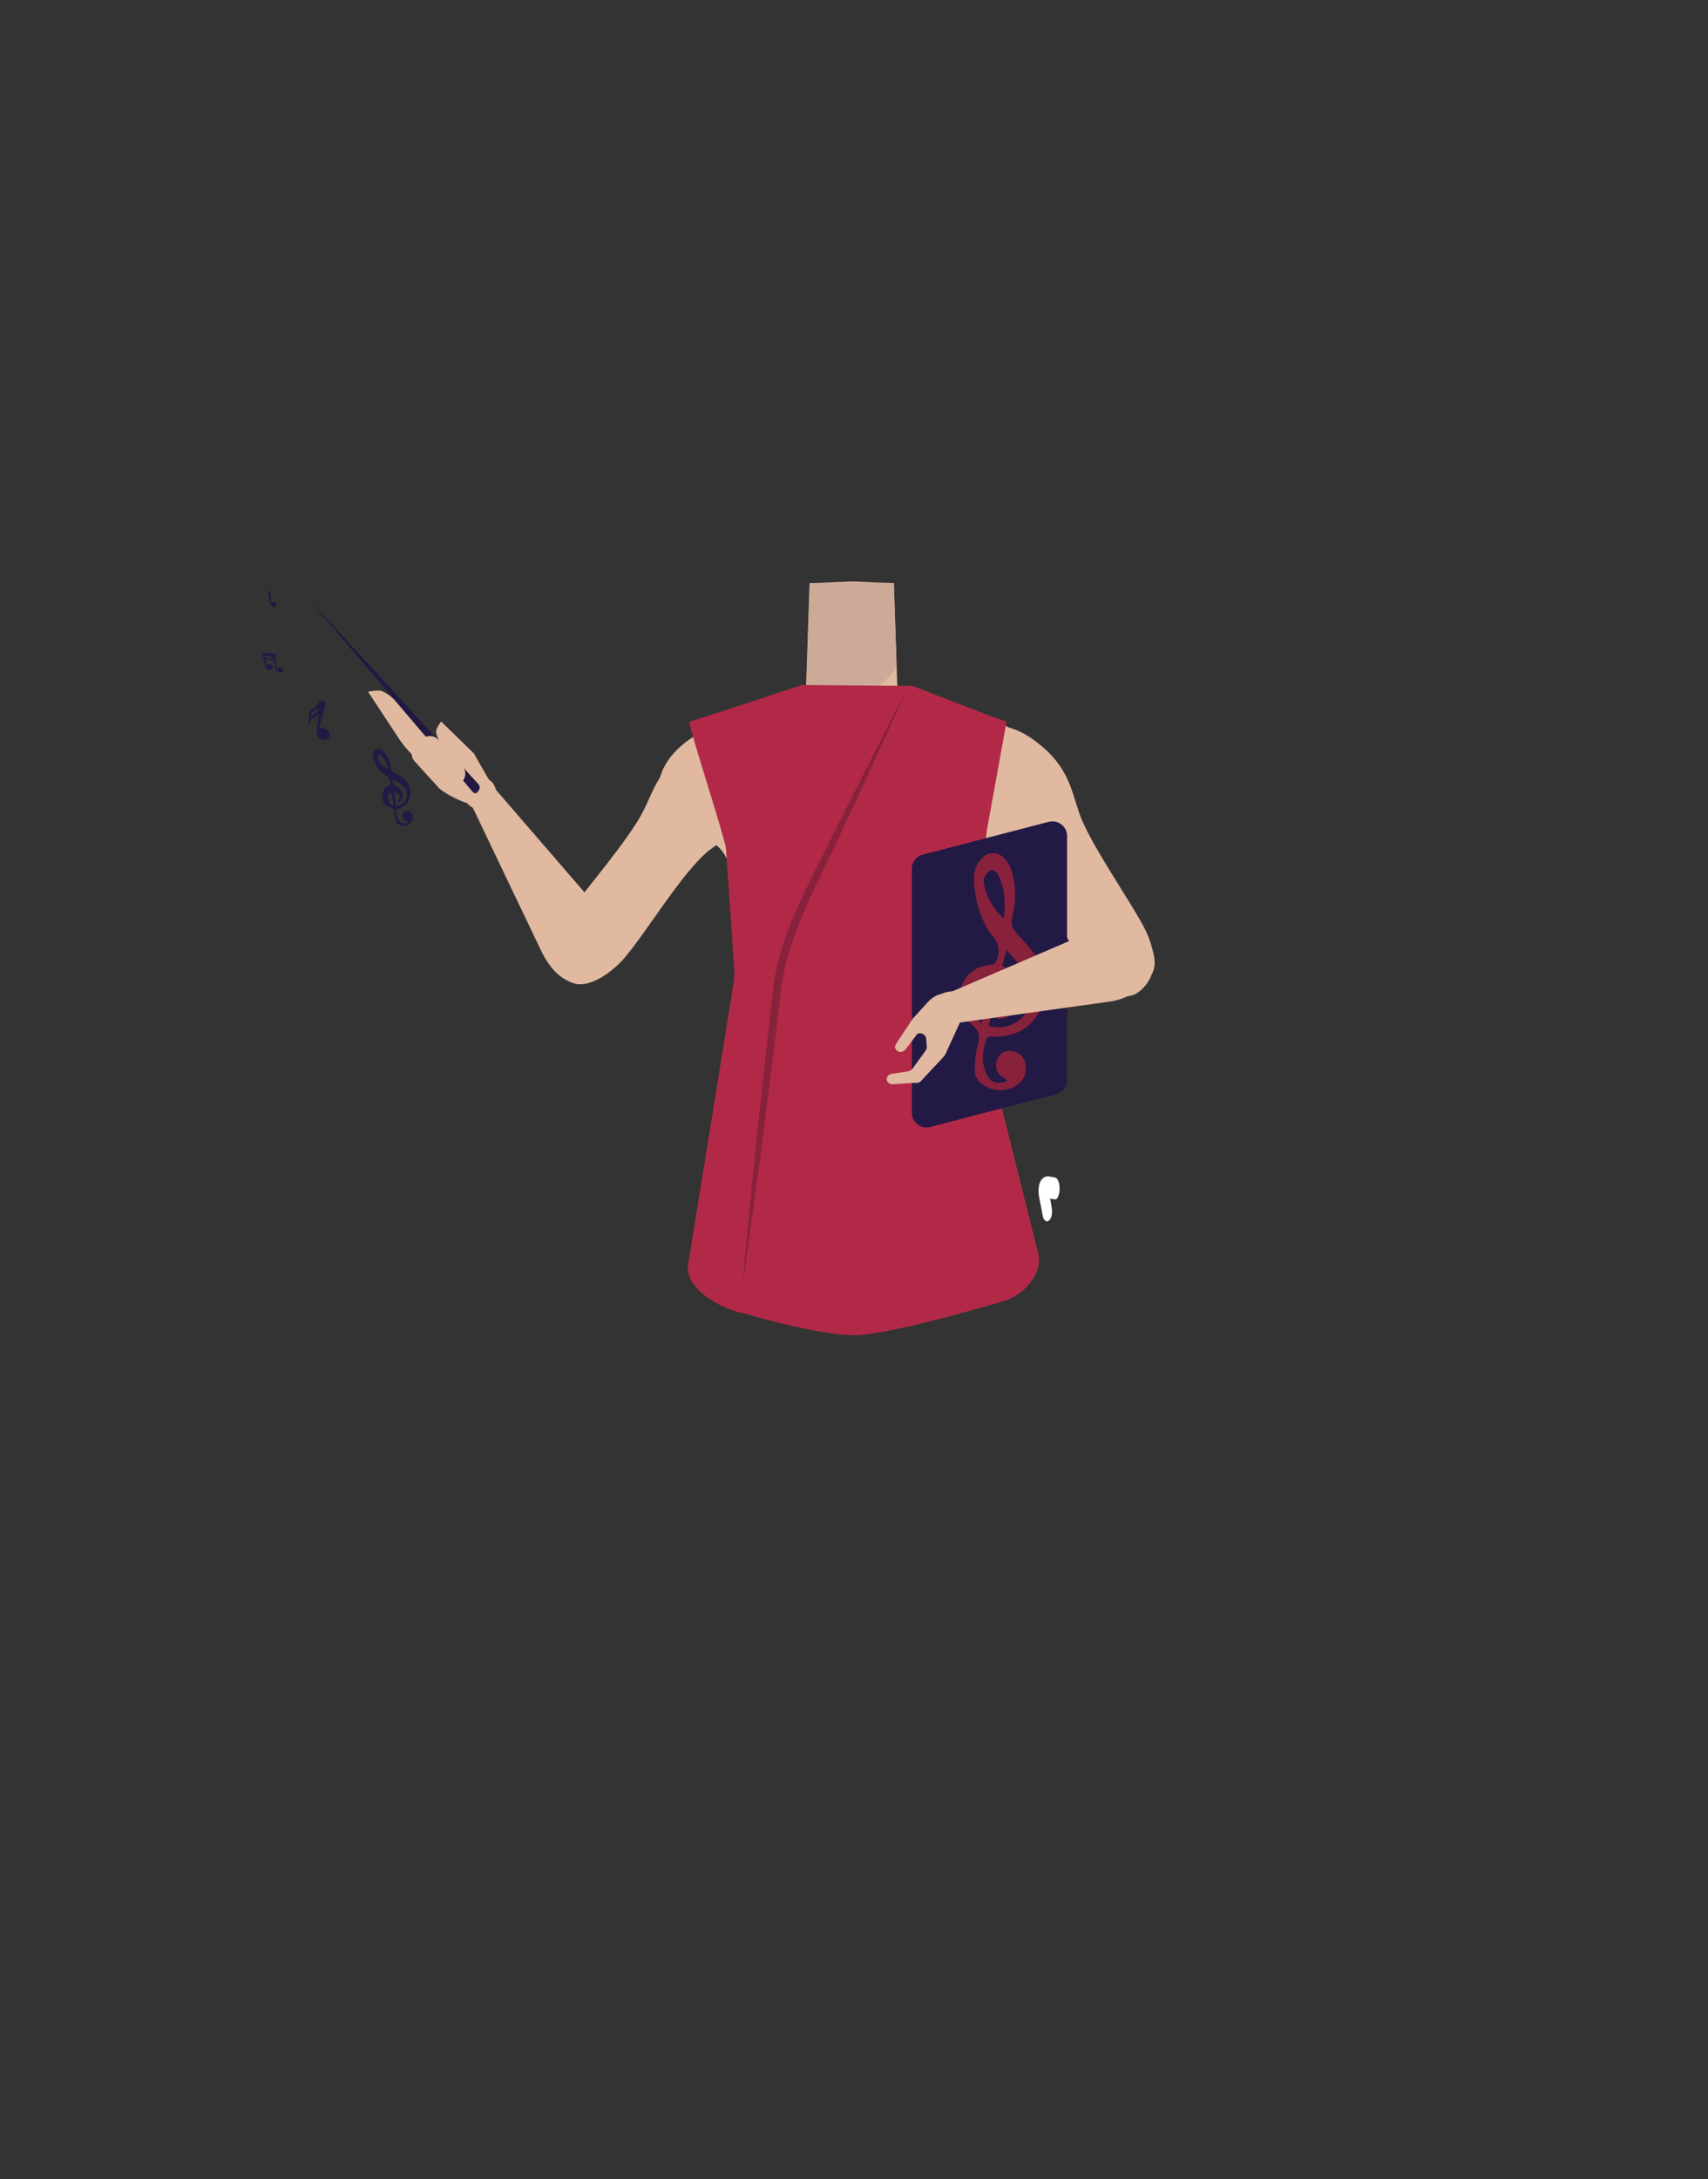 <?xml version="1.0" encoding="utf-8"?>
<!-- Generator: Adobe Illustrator 26.0.3, SVG Export Plug-In . SVG Version: 6.00 Build 0)  -->
<svg version="1.1" id="Calque_9" xmlns="http://www.w3.org/2000/svg" xmlns:xlink="http://www.w3.org/1999/xlink" x="0px" y="0px"
	 viewBox="0 0 788 1005" style="enable-background:new 0 0 788 1005;" xml:space="preserve">
<rect x="0" y="0" width="788" height="1005" fill="#333333" stroke="none"/>
<style type="text/css">
	.st0{fill:#B85727;}
	.st1{fill:#E0B9A0;}
	.st2{fill:#CCAA97;}
	.st3{fill:#B22947;}
	.st4{fill:#87213C;}
	.st5{fill:#FFFFFF;}
	.st6{fill:#C58C85;}
	.st7{fill:#211843;}
	.st8{fill:#221944;}
</style>
<path class="st0" d="M427.1,323.9c-0.6,0.6-1,0.9-1,0.9l-18.4-3.5l-1.1-5.9l-4.4-23.4l6.2-23.1v-0.2l4,0.2l1.2,36.7v0.7l0.4,10.5
	C416.5,320.3,421.3,322.4,427.1,323.9z"/>
<path class="st1" d="M481,373.4c-4,12.6-16.2,8.4-25.5,16.3c-10.9,9.3-6.9,27.5-8.4,36.9c-1,6.2-9.9,22.2-13.7,21.3
	c-10.8-2.5-16.9-20.9-26.7-26.2c-5.7-3.1-8.2-6.1-13.7-2.5c-5.5-3.6-8-0.6-13.7,2.5c-9.8,5.4-15.8,23.7-26.7,26.2
	c-3.9,0.9-12.7-15.1-13.7-21.3c-1.5-9.3,2.5-27.5-8.4-36.9c-9.2-7.9-21.4-3.7-25.5-16.3c-7-22,14.5-34.7,24.4-38.5
	c15.2-5.9,36.1-8.9,42.5-18l1.6-47.9l18.3-0.8h2.2l14.3,0.6l4,0.2l0.7,20.2l0.6,16.5v0.7l0.4,10.5c2.5,3.5,7.2,5.6,13,7.1
	c6.5,1.7,14.2,2.8,21.5,4.5c3.1,0.7,6.1,1.6,9,2.7C467.5,334.9,488,351.4,481,373.4z"/>
<path class="st2" d="M413.7,306.3c-1.5,3.6-4,6.8-7.1,9.1c-13,9.2-34.6,1.4-34.6,1.4l1.6-47.9h38.8l1.2,36.7L413.7,306.3z"/>
<path class="st1" d="M443.3,355.4c1.6,21.9,14.8,26.7,21.9,33.8c11.3,11.3,25.7,42.1,34.3,55.5c4.1,6.3,15.8,19.5,25.5,13l0,0
	c12-8.9,6.3-23.2,3-29.7c-6.8-13.1-25.3-39.1-30.1-53.1c-3.6-10.4-5-21.5-19.3-32.4c0,0-13.9-12-25.7-6.2
	C445.3,340.1,442.6,346.4,443.3,355.4L443.3,355.4z"/>
<path class="st1" d="M353.5,360.9c-4.3,21.5-18,24.7-25.9,30.9c-12.6,9.8-29.3,38.2-39.7,50.2c-4.9,5.7-18.5,17-27.1,9.2l0,0
	c-10.6-10.6-3-23.9,1.3-29.8c8.6-12,28.3-34.5,34.9-47.8c4.9-9.9,7.6-20.7,23.1-29.8c0,0,15.3-10.2,26.3-3
	C353.3,345.5,355.2,352.1,353.5,360.9L353.5,360.9z"/>
<path class="st3" d="M370.3,315.9l50.6,0.4l30.8,12.4l12.7,4l-9.1,50.2l-7.4,65.3c-0.2,2.5-0.1,4.9,0.4,7.4l31,123.6
	c1.1,9.9-8.5,19.1-17.5,21.2c0,0-49.2,14.6-66.1,15.3c-17.4,0.6-52.5-10.1-52.5-10.1s-0.1,0-0.2,0c-9.8-1.6-27.1-11.3-25.6-22
	l20.9-129.3c0.4-2.6,0.6-5.1,0.4-7.7c-0.8-14.2-3.7-52.3-3.7-55c0-3.3-17-55.5-17-58.7L370.3,315.9z"/>
<path class="st3" d="M394.7,371.6l-24.4-55.7c0,0-29.7,8.5-47.5,20.4c6.9,11.1,17.4,53,16.7,52.3c10,47.2,15.2,60.1,15,68.4
	c-0.3,7.5-12.4,11.2-12.4,11.2l110.5,10c0,0-15.7-25.4-11.7-45c3.9-18.4,12.2-47.2,12.2-47.2s5-38,9.9-53.5l-42.1-16.2L394.7,371.6z
	"/>
<g>
	<path class="st4" d="M418.6,317.5c-9.7,21.5-20,44.1-30,65.3c-9.7,21.6-22.2,42.5-27,65.9c-0.7,2.6-1.1,6.2-1.4,8.8
		c-4.6,38.3-9.4,77.5-14.9,115.8c-0.6,4.5-1.8,13.3-2.6,17.8c0.4-4.4,1.1-13.5,1.6-17.9c3.6-38.5,7.9-77.8,12.3-116.2
		c0.3-2.6,0.7-6.4,1.4-9c4.8-23.7,17.6-44.7,28-66.4C396.5,360.6,407.8,338.4,418.6,317.5L418.6,317.5z"/>
</g>
<g>
	<g>
		<path class="st5" d="M486.6,553.1c2.7,0.5,3.3-9.6,0-10.1c-1.4-0.2-3.2-0.9-4.6-0.2c-3.3,1.6-3.1,6.9-2.5,9.8
			c0.6,2.7,1.1,5.5,1.6,8.2c0.2,1.5,1.7,3.5,3.1,1.8c1.6-1.7,1.2-4.9,0.8-7c-0.4-2.2-0.8-4.4-1.2-6.6c-0.1-0.5-0.1-1-0.2-1.5
			c-0.1-0.2-0.1-0.2-0.1-0.3c-0.1,1.7-0.2,3.6-0.2,5.3c0.2-0.1,0.4,0,0.6,0C484.6,552.9,485.6,552.9,486.6,553.1L486.6,553.1z"/>
	</g>
</g>
<path class="st1" d="M214.1,363.2l-11.4-10c0,0,4.3,1.9,5.7,0.1c0.3-0.5,0.2-3-0.2-3.4c-2.4-3.3-6.6-8.4-7-12.5
	c-0.2-1.3,2.3-4.7,2.3-4.7l15.1,14.7l7.6,13.3L214.1,363.2z"/>
<path class="st1" d="M198.6,340.8c-6-5.3-14.9-19.3-22.7-22.2c-1.5-0.5-6.1,0.4-6.1,0.4l14.3,21.7c2.7,4.1,6.1,7.7,10.1,10.9
	l21.1,18.8l9.6-11.7C224.9,358.7,205,346.6,198.6,340.8z"/>
<ellipse transform="matrix(0.727 -0.687 0.687 0.727 -190.773 251.836)" class="st1" cx="221.3" cy="365.8" rx="7.5" ry="7.5"/>
<path class="st1" d="M266.6,453.8c-8.3-1.5-13.5-8.1-17.1-15.7L218,372.2c0,0-3.8-5.9,1.5-9.4c5.8-4,9.2,1.3,9.2,1.3l50.8,58.8
	c0,0,2.7,3.6,2.8,3.7c5,8.5,3.6,18.4-4.9,23.7C274.5,452.1,270,454.3,266.6,453.8z"/>
<path class="st6" d="M-444.9,411.8l0.1,0.1c0.1,0.2,0.3,0.4,0.4,0.6l-0.1,0.1L-444.9,411.8z"/>
<path class="st7" d="M220.9,364.5c0.6-0.8,0.5-2.2-0.2-2.9l-78.4-85.5l75.8,89.1c0.7,0.8,1.8,0.8,2.3-0.1L220.9,364.5z"/>
<path class="st1" d="M202.5,363.4l-11.2-12.3c-1.9-2.1-1.8-5.4,0.3-7.4l3.2-2.9c2.1-1.9,5.4-1.8,7.4,0.3l11.1,12.2
	c1.9,2.1,1.8,5.4-0.3,7.4l5.8,9.6C216.7,372.3,204.3,365.5,202.5,363.4z"/>
<path class="st8" d="M420.7,513.2V400.6c0-3,2.1-5.8,5.1-6.5l58-15.1c4.3-1.1,8.5,2.1,8.5,6.5v112.6c0,3-2.1,5.8-5.1,6.5l-58,15.1
	C425,520.9,420.7,517.7,420.7,513.2z"/>
<g id="I971h2_00000067219755369311645200000005868042954794575240_">
	<g>
		<path class="st4" d="M462.3,496.5c-2.7-1.9-3.6-5.2-2-8.5c1.3-2.7,4.2-4,7.4-3.1c3,0.8,4.8,2.7,5.4,5.7c0.7,3.8-0.4,7.2-3.6,9.6
			c-4.3,3.3-11.2,3.4-15.7,0.2c-2.4-1.6-4.2-3.9-4.1-6.8c0.1-3.9,0.3-7.9,1.4-11.5c1.2-4.2,0.6-7-3-9.8c-5.8-4.4-7-10-4.8-16.7
			c2.2-6.5,6.8-10.1,13.9-10.7c0.6,0,1.4-0.2,1.7-0.6c2.4-3.1,2.4-8.7-0.3-11.8c-5.8-7-8.2-15.2-9.1-23.9c-0.4-4-0.2-7.9,2.2-11.3
			c3.5-5.1,9.1-5.2,12.7-0.3c1,1.4,1.9,3.2,2.4,4.9c2.1,6.9,2,14,0.2,21c-0.8,3.1,0,5.1,1.9,7.3c3.5,3.8,7.1,7.6,9.9,11.9
			c5.2,7.9,5.3,16.3,0.8,24.4c-4.7,8.5-12.3,11.8-21.7,11.6c-1.2-0.1-2.3-0.3-2.8,1.3c-1.9,5.2-2.4,10.6,0,15.8
			c1.8,4.1,5.3,5.2,9.8,3.1C463.6,497.4,462.9,497,462.3,496.5z M456.1,473c5.5,1.5,10.2,0.6,14.4-2.8c4.5-3.7,6.4-8.6,5.2-14.3
			c-0.7-3-2.1-6.1-3.9-8.8c-2-3-4.7-5.8-7.4-9c-0.8,2.7-1.4,4.9-2,7c6.8,5.5,9.1,12.3,6.6,18.9c-1.5,3.9-4.7,6.1-9.2,5.8
			c1-1.1,1.6-2.1,2.5-2.9c4.9-4.3,4.3-9.1-1.9-12.4C458.9,460.8,457.6,466.9,456.1,473z M460.7,403.8c-0.5-1.3-2.5-2.9-3.3-2.6
			c-1.4,0.4-2.5,2-3.3,3.5c-0.4,0.9-0.3,2.5,0,3.6c1.2,5.8,4.2,10.7,9,15.3C464,416.3,463.6,409.9,460.7,403.8z M456.6,454
			c-3.4-0.3-5.8,1.4-7.1,5c-1.8,4.9-0.5,10.1,3.5,12.9C454.2,465.7,455.4,459.8,456.6,454z"/>
	</g>
</g>
<g id="I971h2_00000031198194278168428470000017436679332327562150_">
	<g>
		<path class="st8" d="M187.3,378.4c-1.1-0.3-1.7-1.3-1.6-2.5c0.1-1.1,0.9-1.8,2-1.9c1.1-0.1,1.9,0.3,2.4,1.2
			c0.6,1.1,0.6,2.3-0.1,3.5c-1.1,1.5-3.3,2.3-5.1,1.9c-1-0.2-1.8-0.7-2.1-1.7c-0.4-1.3-0.7-2.6-0.8-3.9c-0.1-1.5-0.6-2.3-2.1-2.8
			c-2.3-0.7-3.4-2.4-3.5-4.9c-0.1-2.4,1.1-4.1,3.2-5.1c0.2-0.1,0.4-0.2,0.5-0.4c0.4-1.3-0.2-3.1-1.5-3.8c-2.7-1.5-4.5-3.9-5.8-6.6
			c-0.6-1.2-0.9-2.5-0.6-3.9c0.5-2,2.3-2.8,4.1-1.5c0.6,0.3,1,0.8,1.4,1.3c1.5,2,2.3,4.4,2.5,6.8c0.1,1.1,0.6,1.6,1.5,2.1
			c1.5,0.9,3.2,1.7,4.5,2.8c2.6,2,3.6,4.7,3.1,7.9c-0.6,3.2-2.7,5.3-5.8,6.2c-0.3,0.1-0.7,0.2-0.7,0.7c-0.1,1.9,0.4,3.6,1.8,5.1
			c1.1,1.1,2.3,1.1,3.6-0.1C187.9,378.6,187.7,378.6,187.3,378.4z M182.7,371.7c1.9-0.2,3.3-1.1,4.3-2.6c1-1.7,1.1-3.5,0-5.2
			c-0.6-1-1.4-1.8-2.3-2.4c-1.1-0.8-2.2-1.4-3.5-2.1c0.1,1,0.1,1.8,0.2,2.5c2.8,1.1,4.4,2.9,4.3,5.3c-0.1,1.5-0.9,2.6-2.3,3
			c0.2-0.5,0.3-0.9,0.5-1.2c1.1-1.9,0.4-3.5-2-3.8C182.1,367.4,182.5,369.5,182.7,371.7z M176.2,348.6c-0.3-0.3-1.1-0.6-1.4-0.5
			c-0.4,0.3-0.6,1-0.6,1.5c-0.1,0.4,0.2,0.9,0.4,1.2c1,1.8,2.6,3,4.6,4C178.7,352.4,177.9,350.4,176.2,348.6z M180.6,365.4
			c-1.1,0.3-1.7,1.1-1.7,2.4c0,1.8,1,3.3,2.6,3.7C181.2,369.5,180.9,367.5,180.6,365.4z"/>
	</g>
</g>
<path class="st8" d="M127.7,308.2c0.9-0.6,1.8-0.6,2.4-0.1c0.4,0.3,0.6,0.7,0.5,1.2c-0.1,0.4-0.4,0.7-0.8,0.9
	c-1.1,0.4-2.2-0.2-2.5-1.4c-0.2-1.1-0.5-2.3-0.7-3.4c-0.1-0.4-0.2-0.6-0.6-0.7c-0.8-0.2-1.5-0.5-2.3-0.7c-0.3-0.1-0.7-0.2-1.1-0.3
	c0.1,1.1,0.2,2,0.3,3.1c0.8-0.6,1.5-0.6,2.3-0.2c0.5,0.2,0.7,0.6,0.6,1.2c-0.1,0.5-0.4,0.8-0.8,1c-1.1,0.5-2.3-0.2-2.5-1.2
	c-0.2-0.6-0.2-1.2-0.4-1.9c-0.4-1.5-0.7-3.2-1.1-4.8c2,0.2,4.1,0.5,6.2,0.7C127.2,303.9,127.4,306,127.7,308.2z M123.1,303.4
	c1,0.2,2,0.5,3,0.7c0.1-0.6-0.1-0.8-0.6-1c-1.1-0.2-2.1-0.5-3.2-0.8C122.2,303.2,122.2,303.2,123.1,303.4z"/>
<path class="st8" d="M142.4,331.7c0.2-0.2,0.2-0.6,0.2-0.9c-0.3-1.1-0.1-2,0.6-2.8c0.6-0.7,1.5-1.3,2.3-2c0.6-0.6,1.2-1.1,1.5-1.8
	c0.4-1,0.9-1.3,1.9-1c0.2,0.1,0.4,0.1,0.6,0.1c0.6,0,0.9,0.2,0.7,0.9c-0.2,0.6-0.2,1.1-0.4,1.7c-0.9,3.3-1.7,6.6-2.6,10.1
	c1.7-0.6,3.1-0.2,4.1,1c0.7,0.7,1,1.7,0.6,2.8c-0.4,1-1.2,1.3-2.2,1.4c-2.1,0.1-3.9-1.9-3.6-4.1c0.3-2.4,0.6-4.9,1-7.5
	c-1.8,1.2-4.3,1.5-4.1,4.5C142.2,333.3,142.4,332.5,142.4,331.7z M143.2,330.8c1.4-1.5,3.3-2,4-4.2
	C145.4,327.8,143.3,328.1,143.2,330.8z"/>
<path class="st8" d="M125.2,278.1c0.6-0.5,1.3-0.5,1.9-0.1c0.3,0.2,0.6,0.6,0.5,1c-0.1,0.4-0.3,0.6-0.7,0.8c-1,0.3-1.9-0.3-2.1-1.3
	c-0.2-1-0.4-1.9-0.6-2.8c-0.2-1-0.4-1.9-0.6-3c0.4-0.1,0.7-0.2,1.1-0.2C124.9,274.4,125.1,276.1,125.2,278.1z"/>
<g>
	<path class="st1" d="M531.8,448.4c-3.9,7.5-11.6,12.4-19.9,13.5l-73,10.2c0,0-6.9,1.8-8.7-4.2c-2-6.9,4-8.5,4-8.5l72-31
		c0,0,4.2-1.4,4.5-1.4c9.8-2.2,18.7,2.3,21.3,12.1C532.8,442.1,533.2,445.3,531.8,448.4z"/>
	<path class="st1" d="M427.8,462.4l-5.9,6.5c0,0.1-0.3,0.3-0.4,0.3l-7.4,11.1c-1.5,2.3-1.5,2.9-0.4,4.1c0.2,0.2,0.5,0.4,0.7,0.5
		c1.1,0.5,2.5,0.1,3.3-0.9l5.5-7.2c1.8-0.9,4,0.3,4.1,2.3l0.3,3.7c0,0.6-0.2,1.1-0.5,1.6l-5.5,7.6c-0.7,1.3-2,2.1-3.6,2.2l-6.5,1
		c-1.1,0.1-2.2,1-2.4,2.1c-0.2,1.5,1,2.7,2.5,2.7c0,0,7.1-0.4,9.6-0.6c0.4-0.1,0.9,0,1.4,0c0.9,0.1,1.9-0.3,2.5-1.1l10.2-10.9l0,0
		c0.6-0.8,1.1-1.5,1.4-2.4l10.5-22.9l0.4-1.1c0.8-1.8-2.7-3-5.6-3.6c-2-0.4-4.2-0.3-6.2,0.4l-3.8,1.3C430.4,460,429,461,427.8,462.4
		z"/>
</g>
</svg>
